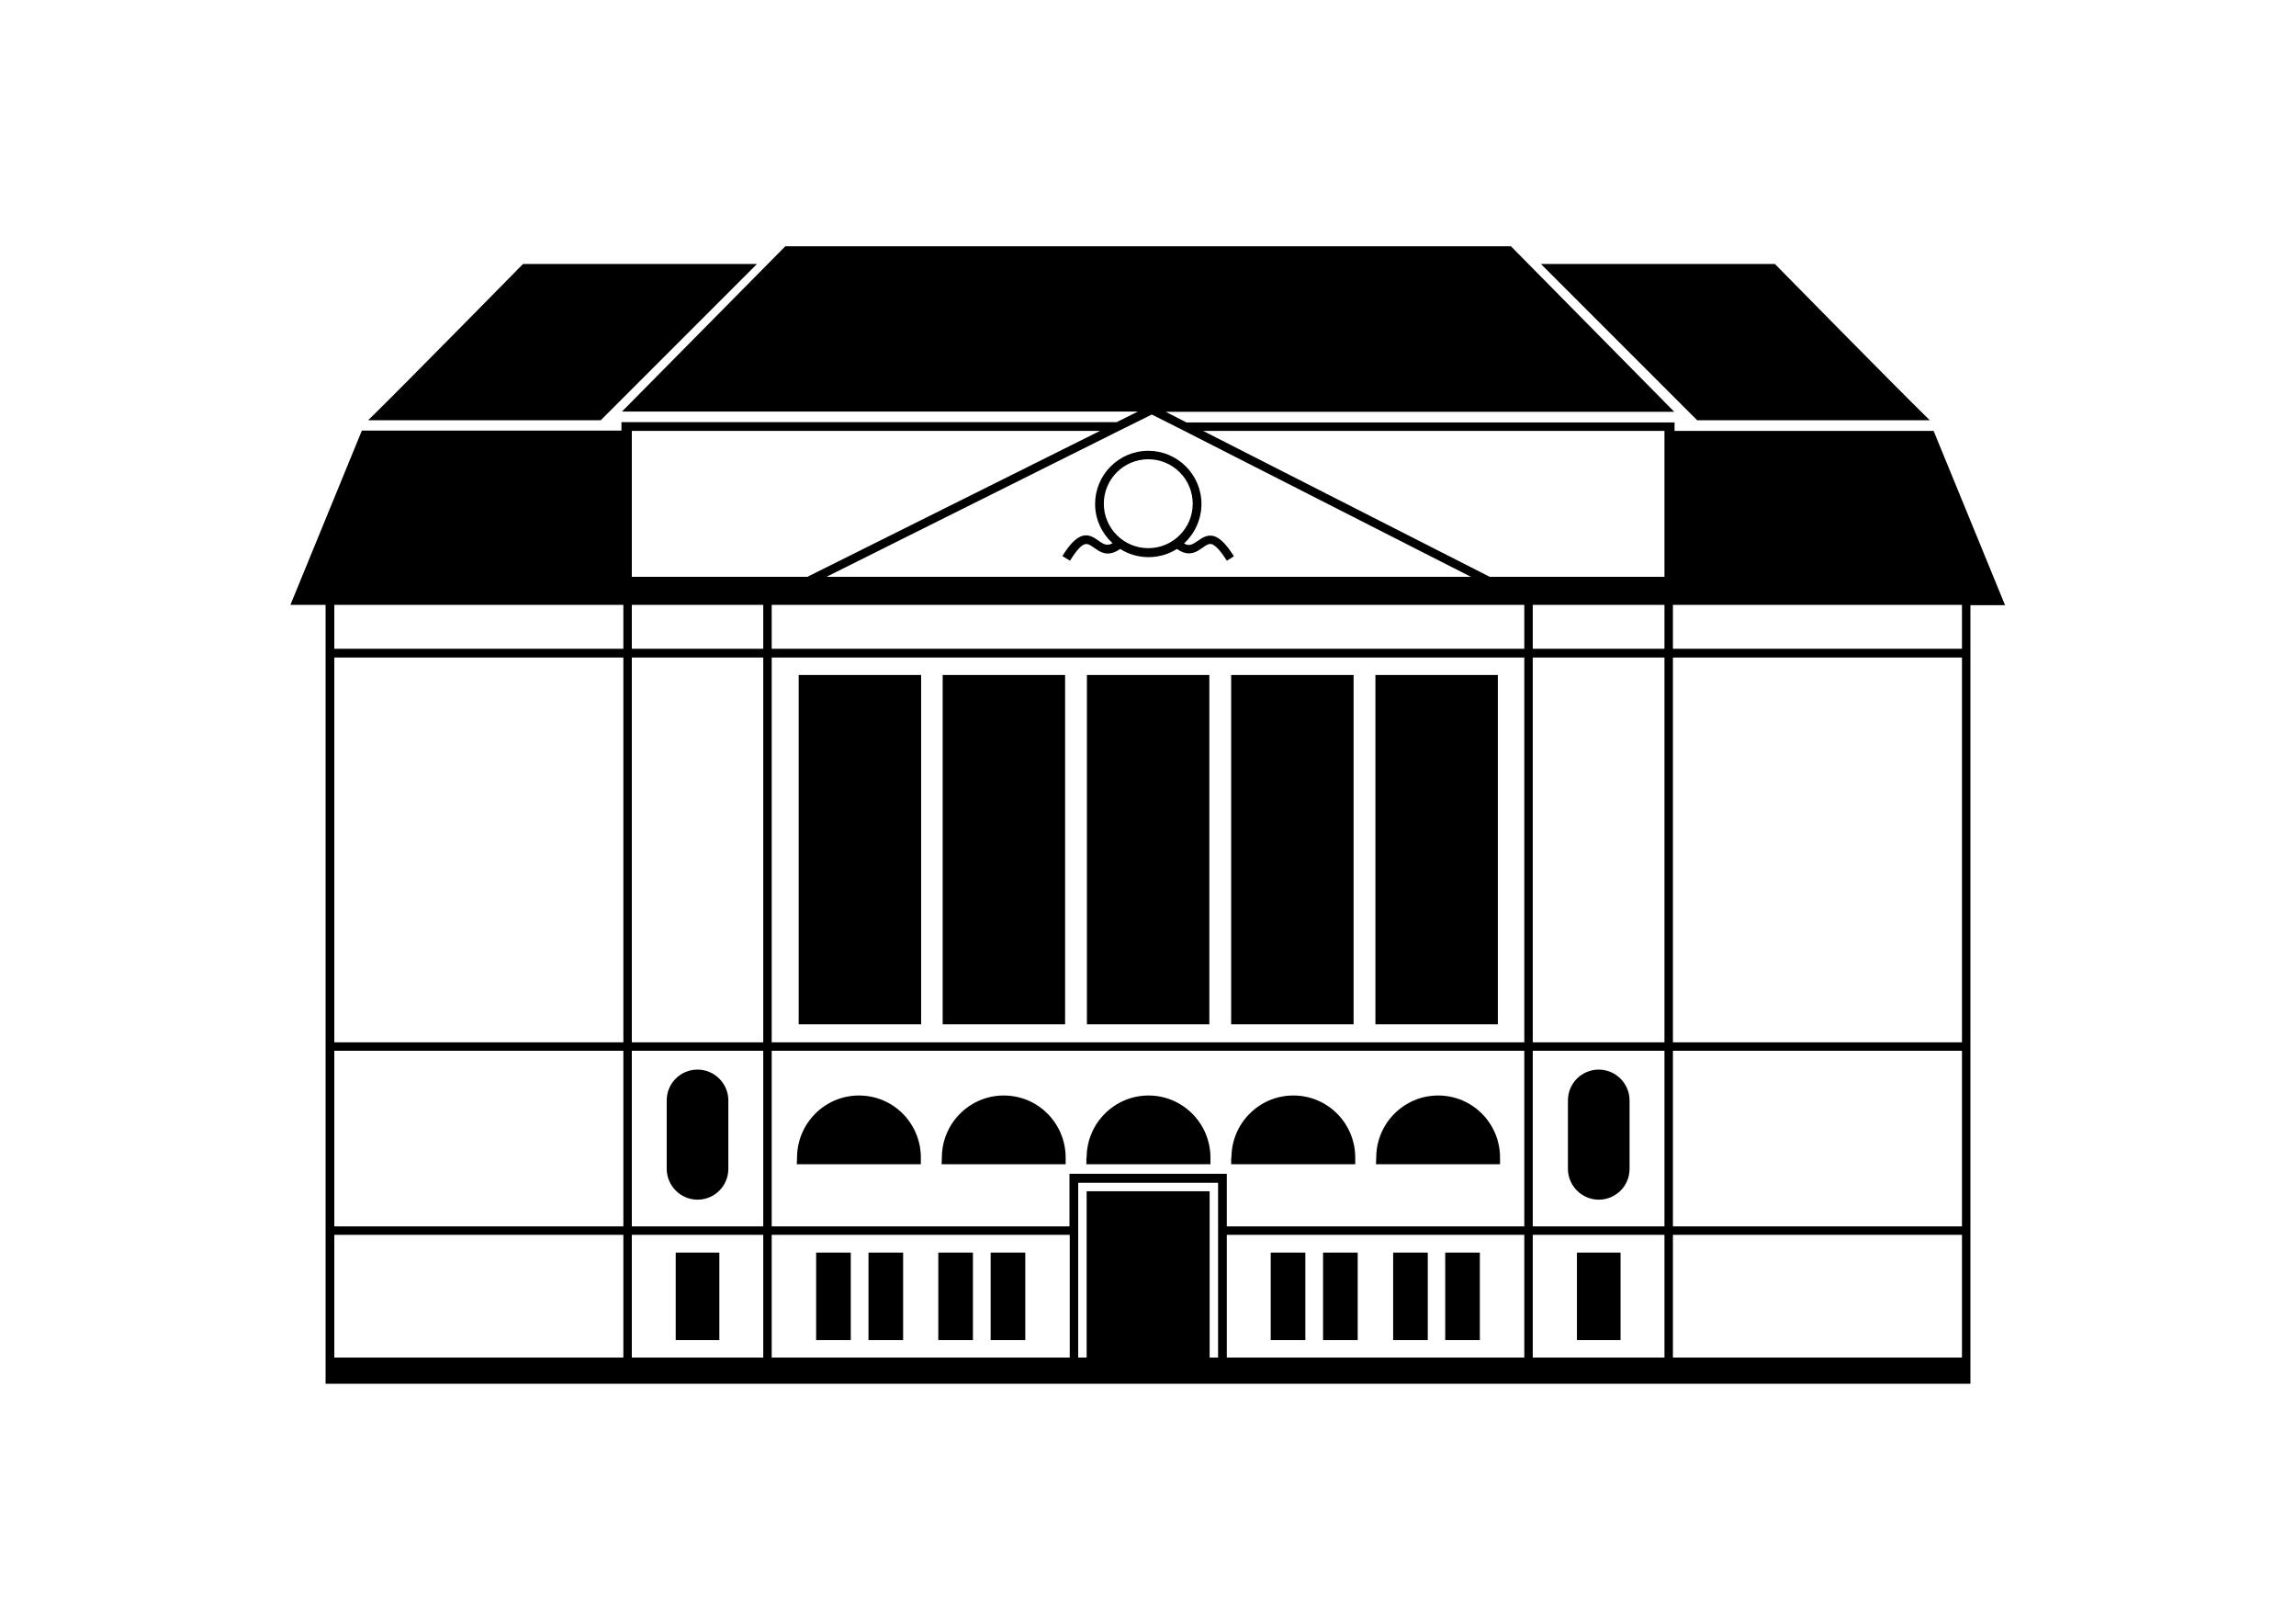 <?xml version="1.0" encoding="utf-8"?>
<!-- Generator: Adobe Illustrator 19.0.0, SVG Export Plug-In . SVG Version: 6.00 Build 0)  -->
<svg version="1.1" id="Foreground" xmlns="http://www.w3.org/2000/svg" xmlns:xlink="http://www.w3.org/1999/xlink" x="0px" y="0px"
	 viewBox="0 0 842 595" style="enable-background:new 0 0 842 595;" xml:space="preserve">
<style type="text/css">
	.st0{fill-rule:evenodd;clip-rule:evenodd;}
</style>
<path class="st0" d="M389.6,203.9c5.2-8.4,8.7-8.7,12.3-6.3c2.5,1.7,3.7,2.9,6.1,1.6c-3.9-3.6-6.4-8.7-6.4-14.4
	c0-10.7,8.7-19.5,19.5-19.5c10.7,0,19.5,8.7,19.5,19.5c0,5.7-2.5,10.9-6.4,14.5c2.3,1.3,3.5,0,6-1.6c3.6-2.4,7.1-2.1,12.3,6.3
	l-2.6,1.6c-2.5-4-4.2-5.5-5.3-6c-3.1-1.3-6,6.6-13,1.7c-3,1.9-6.6,3-10.4,3c-3.8,0-7.4-1.1-10.4-3c-7.1,5-10-2.9-13.1-1.7
	c-1.1,0.4-2.8,1.9-5.3,6L389.6,203.9z M421.1,168.4c-9,0-16.3,7.3-16.3,16.3s7.3,16.3,16.3,16.3c9,0,16.3-7.3,16.3-16.3
	S430.1,168.4,421.1,168.4z M449.9,452.8v45H559v-45H449.9z M392.3,497.8v-45H283v45H392.3z M228.6,497.8v-45h-106v45L228.6,497.8z
	 M122.6,237.9h106v-16.1h-106V237.9z M613.5,221.8v16.1h106v-16.1H613.5z M719.5,452.8h-106v45l106,0V452.8z M279.9,237.9v-16.1
	h-48.2v16.1H279.9z M279.9,497.8v-45h-48.2v45H279.9z M562.1,452.8v45h48.3v-45H562.1z M562.1,221.8v16.1h48.3v-16.1H562.1z
	 M559,237.9v-16.1H283v16.1H559z M228.6,385.3h-106v64.4h106V385.3z M279.9,385.3h-48.2v64.4h48.2V385.3z M610.4,385.3h-48.3v64.4
	h48.3V385.3z M719.5,385.3h-106v64.4h106V385.3z M613.5,382.2h106V241.1h-106V382.2z M562.1,382.2h48.3V241.1h-48.3V382.2z
	 M283,382.2h276V241.1H283V382.2z M231.7,382.2h48.2V241.1h-48.2V382.2z M122.6,382.2h106V241.1h-106V382.2z M504.7,424.5
	c0-12.6,10.2-22.8,22.7-22.8c12.6,0,22.7,10.2,22.7,22.8v2.4h-45.5L504.7,424.5z M451.6,424.5c0-12.6,10.2-22.8,22.7-22.8
	c12.6,0,22.7,10.2,22.7,22.8v2.4h-45.5V424.5z M398.5,424.5c0-12.6,10.2-22.8,22.7-22.8s22.7,10.2,22.7,22.8v2.4h-45.5V424.5z
	 M345.4,424.5c0-12.6,10.2-22.8,22.7-22.8c12.6,0,22.7,10.2,22.7,22.8v2.4h-45.5L345.4,424.5z M292.3,424.5
	c0-12.6,10.2-22.8,22.7-22.8c12.6,0,22.7,10.2,22.7,22.8v2.4h-45.5L292.3,424.5z M530,459.3h12.7v32.1H530V459.3z M510.9,459.3h12.7
	v32.1h-12.7V459.3z M485.2,459.3h12.7v32.1h-12.7V459.3z M466,459.3h12.7v32.1H466V459.3z M363.3,459.3H376v32.1h-12.7V459.3z
	 M344.1,459.3h12.7v32.1h-12.7V459.3z M318.5,459.3h12.7v32.1h-12.7V459.3z M299.3,459.3H312v32.1h-12.7V459.3z M247.8,459.3h16
	v32.1h-16V459.3z M578.3,459.3h16v32.1h-16V459.3z M244.5,403.5c0-6.3,5.1-11.3,11.3-11.3c6.2,0,11.3,5.1,11.3,11.3v25.1
	c0,6.3-5.1,11.3-11.3,11.3c-6.2,0-11.3-5.1-11.3-11.3V403.5z M575,403.5c0-6.3,5.1-11.3,11.3-11.3c6.2,0,11.3,5.1,11.3,11.3v25.1
	c0,6.3-5.1,11.3-11.3,11.3c-6.2,0-11.3-5.1-11.3-11.3V403.5z M392.3,430.4h57.6v19.3H559v-64.4H283v64.4h109.2V430.4z M398.6,247.5
	h44.9v128.1h-44.9V247.5z M451.5,247.5h44.9v128.1h-44.9V247.5z M504.4,247.5h44.9v128.1h-44.9V247.5z M292.9,247.5h44.9v128.1
	h-44.9V247.5z M345.7,247.5h44.9v128.1h-44.9V247.5z M231.7,211.5h64.4L403.4,158H231.7V211.5z M410.3,158l-107.2,53.5h236.3
	L434.3,158l-11.9-6L410.3,158z M441.2,158l105.1,53.5h64.1V158H441.2z M398.5,436.8h45.1v61h3.1v-64.1h-51.3v64.1h3.1L398.5,436.8z
	 M650.9,96.8c0,0,43.8,44.6,56.8,57.3h-85.3l-57.3-57.3H650.9z M119.4,507.4V221.8h-12.9l26.2-63.9l95.2,0l0-3.1h181.6l7.8-3.9
	H228.1L288,90.3h266.1L614,151H427.5l7.6,3.9h179v3.1l95,0l26.2,63.9h-12.7v285.5H119.4z M191.8,96.8h85.8l-57.3,57.3H135
	C148,141.4,191.8,96.8,191.8,96.8z"/>
</svg>
